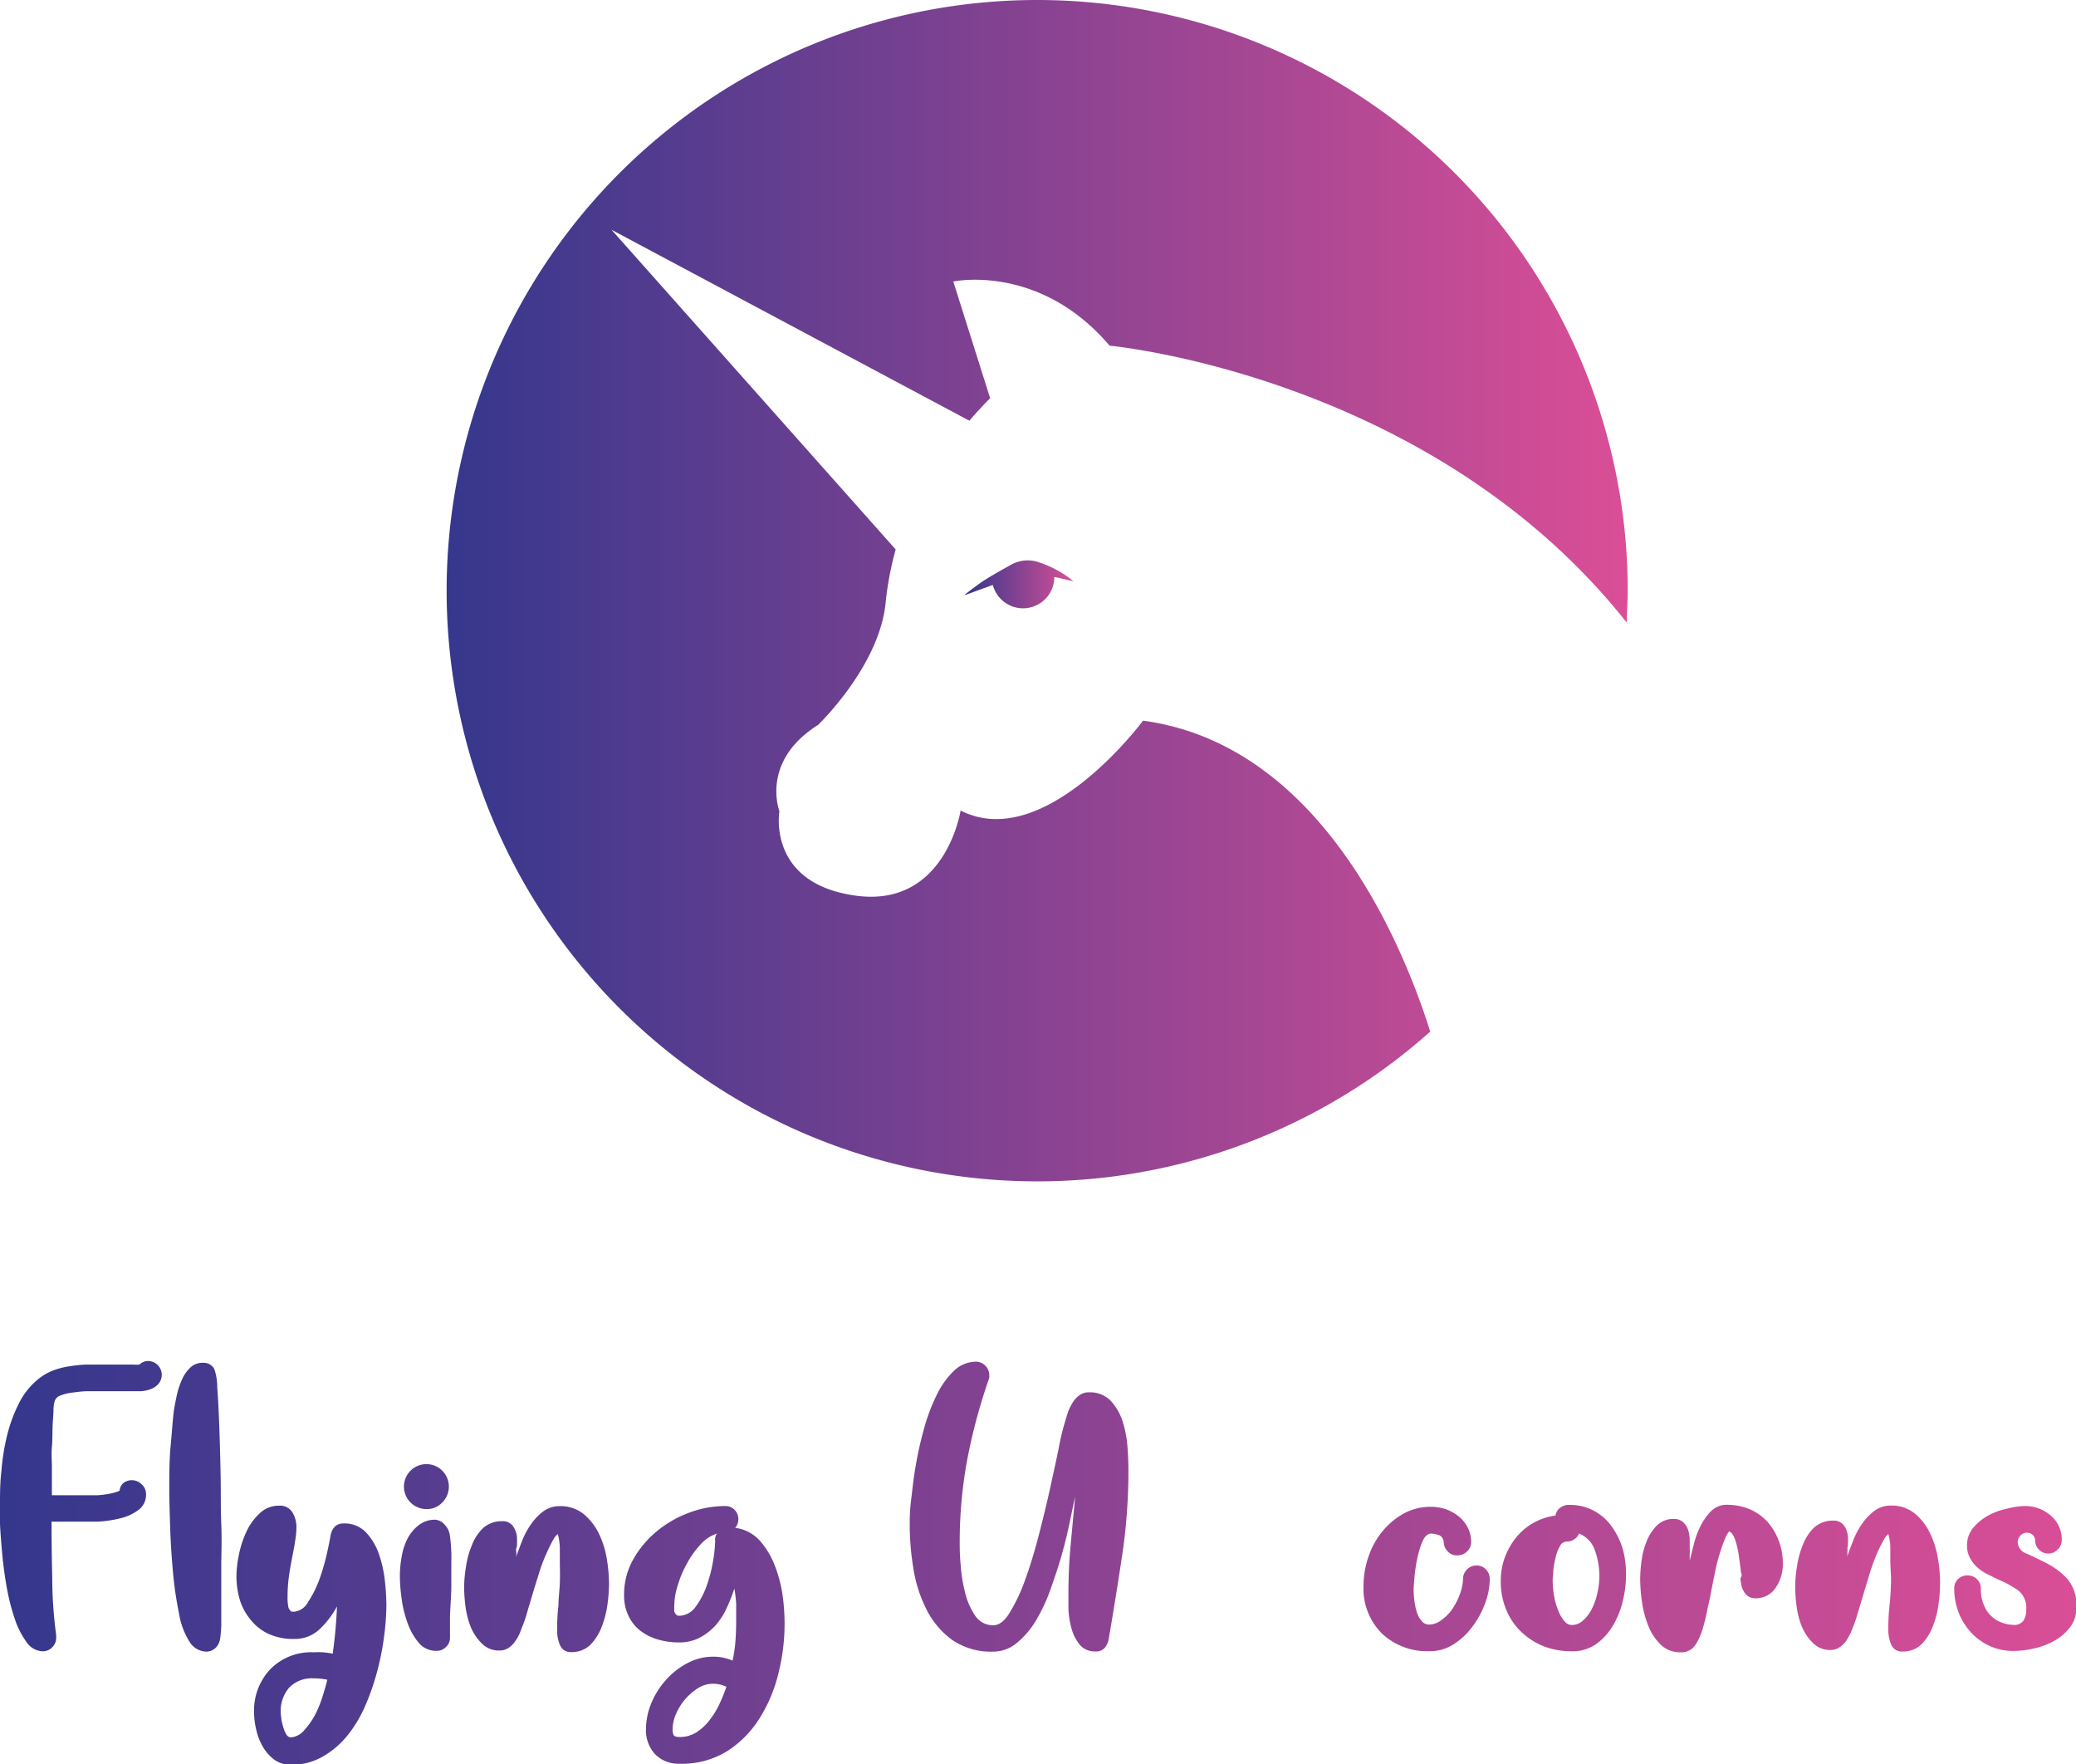 <svg xmlns="http://www.w3.org/2000/svg" xmlns:xlink="http://www.w3.org/1999/xlink" viewBox="0 0 184.82 157.04"><defs><style>.cls-1{fill:url(#linear-gradient);}.cls-2{fill:url(#linear-gradient-2);}.cls-3{fill:url(#linear-gradient-3);}.cls-4{fill:url(#linear-gradient-4);}.cls-5{fill:url(#linear-gradient-5);}.cls-6{fill:url(#linear-gradient-6);}.cls-7{fill:url(#linear-gradient-7);}.cls-8{fill:url(#linear-gradient-10);}.cls-9{fill:url(#linear-gradient-11);}.cls-10{fill:url(#linear-gradient-12);}.cls-11{fill:url(#linear-gradient-14);}.cls-12{fill:url(#New_Gradient_Swatch);}.cls-13{fill:url(#New_Gradient_Swatch-2);}</style><linearGradient id="linear-gradient" x1="-1.45" y1="134.04" x2="184.23" y2="134.04" gradientUnits="userSpaceOnUse"><stop offset="0" stop-color="#33378d"/><stop offset="1" stop-color="#d94e96"/></linearGradient><linearGradient id="linear-gradient-2" x1="-1.45" y1="134.14" x2="184.23" y2="134.14" xlink:href="#linear-gradient"/><linearGradient id="linear-gradient-3" x1="-1.45" y1="145.51" x2="184.23" y2="145.51" xlink:href="#linear-gradient"/><linearGradient id="linear-gradient-4" x1="-1.45" y1="138.72" x2="184.23" y2="138.72" xlink:href="#linear-gradient"/><linearGradient id="linear-gradient-5" x1="-1.45" y1="140.5" x2="184.23" y2="140.5" xlink:href="#linear-gradient"/><linearGradient id="linear-gradient-6" x1="-1.45" y1="145.53" x2="184.23" y2="145.53" xlink:href="#linear-gradient"/><linearGradient id="linear-gradient-7" x1="-1.45" y1="134.08" x2="184.23" y2="134.08" xlink:href="#linear-gradient"/><linearGradient id="linear-gradient-10" x1="-1.45" y1="140.56" x2="184.23" y2="140.56" xlink:href="#linear-gradient"/><linearGradient id="linear-gradient-11" x1="-1.45" y1="140.48" x2="184.23" y2="140.48" xlink:href="#linear-gradient"/><linearGradient id="linear-gradient-12" x1="-1.45" y1="140.44" x2="184.23" y2="140.44" xlink:href="#linear-gradient"/><linearGradient id="linear-gradient-14" x1="-1.45" y1="140.52" x2="184.23" y2="140.52" xlink:href="#linear-gradient"/><linearGradient id="New_Gradient_Swatch" x1="85.87" y1="52.03" x2="95.53" y2="52.03" gradientUnits="userSpaceOnUse"><stop offset="0" stop-color="#33378d"/><stop offset="1" stop-color="#d94e96"/></linearGradient><linearGradient id="New_Gradient_Swatch-2" x1="38.52" y1="52.57" x2="144.01" y2="52.57" xlink:href="#New_Gradient_Swatch"/></defs><g id="Layer_2" data-name="Layer 2"><g id="Layer_1-2" data-name="Layer 1"><path class="cls-1" d="M5,145.53a.59.59,0,0,0,0,.14.27.27,0,0,1,0,.13,1.14,1.14,0,0,1-.35.83,1.15,1.15,0,0,1-.83.36,1.79,1.79,0,0,1-1.45-.81,7.48,7.48,0,0,1-1.05-2.06,18.92,18.92,0,0,1-.71-2.77c-.18-1-.32-2-.41-3s-.16-1.87-.2-2.69S0,134.26,0,133.86C0,133,0,132,.12,131a19.89,19.89,0,0,1,.49-3.14,13.45,13.45,0,0,1,1.07-2.93,6.52,6.52,0,0,1,1.8-2.23,5,5,0,0,1,1.23-.7,7,7,0,0,1,1.4-.37,14.55,14.55,0,0,1,1.48-.16c.5,0,1,0,1.43,0l1.2,0,1.21,0h.48a3.25,3.25,0,0,0,.51,0,1.07,1.07,0,0,1,.79-.32,1.23,1.23,0,0,1,1.19,1.19,1.24,1.24,0,0,1-.28.83,1.72,1.72,0,0,1-.69.48,3.22,3.22,0,0,1-.87.19c-.31,0-.59,0-.85,0s-.54,0-1,0l-1.45,0c-.47,0-.95,0-1.44,0s-.94.07-1.36.12a4,4,0,0,0-1.07.26.8.8,0,0,0-.52.49,3.27,3.27,0,0,0-.11.81c0,.41-.06.9-.08,1.47s0,1.16-.06,1.8,0,1.24,0,1.82,0,1.09,0,1.54v.95c.34,0,.68,0,1,0h2c.36,0,.72,0,1.09,0a8.92,8.92,0,0,0,1.07-.14,4.1,4.1,0,0,0,.87-.26A1,1,0,0,1,11,132a1.23,1.23,0,0,1,1.58.1A1.14,1.14,0,0,1,13,133a1.66,1.66,0,0,1-.69,1.42,4.31,4.31,0,0,1-1.68.75,9.83,9.83,0,0,1-2,.28c-.7,0-1.27,0-1.72,0H5.72c-.39,0-.76,0-1.13,0q0,2.49.06,5A38.48,38.48,0,0,0,5,145.53Z"/><path class="cls-2" d="M15.07,132.71c0-1.42,0-2.77.12-4s.18-2.36.31-3.29c.06-.34.14-.75.24-1.22a7.36,7.36,0,0,1,.44-1.35,3.27,3.27,0,0,1,.73-1.08,1.55,1.55,0,0,1,1.17-.46,1.06,1.06,0,0,1,1,.56,4.87,4.87,0,0,1,.26,1.62c.07.92.13,2.05.18,3.4s.09,2.79.12,4.35,0,3,.06,4.45,0,2.65,0,3.72,0,1.77,0,2.11v1.56c0,.52,0,1,0,1.57a11.53,11.53,0,0,1-.1,1.2,1.55,1.55,0,0,1-.18.54,1.21,1.21,0,0,1-1.07.63,2.07,2.07,0,0,1-.63-.14,1.82,1.82,0,0,1-.79-.65,6.74,6.74,0,0,1-1-2.65,31.73,31.73,0,0,1-.55-3.86c-.12-1.35-.2-2.68-.24-4S15.07,133.42,15.07,132.71Z"/><path class="cls-3" d="M25.87,143.39c0,.05.09.08.27.08a1.59,1.59,0,0,0,1.29-.87,9.74,9.74,0,0,0,1-2,19.79,19.79,0,0,0,.67-2.29c.17-.77.28-1.33.34-1.7.18-.69.56-1,1.14-1a2.64,2.64,0,0,1,2,.79,5.43,5.43,0,0,1,1.15,1.92,10.75,10.75,0,0,1,.53,2.37,20.55,20.55,0,0,1,.14,2.16,22.39,22.39,0,0,1-.2,2.77,23.84,23.84,0,0,1-.61,3.12,21.3,21.3,0,0,1-1.07,3.09,11.39,11.39,0,0,1-1.6,2.67,7.83,7.83,0,0,1-2.2,1.87,5.53,5.53,0,0,1-2.82.72,2.47,2.47,0,0,1-1.49-.46,3.78,3.78,0,0,1-1-1.13,5.28,5.28,0,0,1-.59-1.5,6.78,6.78,0,0,1-.2-1.54,5.35,5.35,0,0,1,1.45-3.88,5.08,5.08,0,0,1,3.85-1.5,7.94,7.94,0,0,1,.83,0,8.66,8.66,0,0,1,.87.12A41.09,41.09,0,0,0,30,143a8.09,8.09,0,0,1-1.52,2,3.19,3.19,0,0,1-2.32.89,5.25,5.25,0,0,1-2.21-.43,4.31,4.31,0,0,1-1.58-1.21,5.09,5.09,0,0,1-1-1.78,7.29,7.29,0,0,1-.32-2.19,9.37,9.37,0,0,1,.22-1.88,8.87,8.87,0,0,1,.67-2.06,5.21,5.21,0,0,1,1.19-1.64,2.45,2.45,0,0,1,1.72-.67,1.27,1.27,0,0,1,1.18.59,2.48,2.48,0,0,1,.36,1.31,7,7,0,0,1-.1,1.14c-.06.43-.15.91-.26,1.47s-.23,1.2-.31,1.8a13.38,13.38,0,0,0-.12,1.8,4.13,4.13,0,0,0,.08.95A.76.76,0,0,0,25.87,143.39Zm0,11.27a1.75,1.75,0,0,0,1.22-.65,6.6,6.6,0,0,0,1-1.44,10.17,10.17,0,0,0,.67-1.7c.18-.58.3-1,.38-1.35a6.18,6.18,0,0,0-1.23-.12,2.78,2.78,0,0,0-2.17.83,3.21,3.21,0,0,0-.75,2.22,3.45,3.45,0,0,0,.06.51c0,.24.09.48.15.73a2.77,2.77,0,0,0,.28.68A.51.51,0,0,0,25.91,154.66Z"/><path class="cls-4" d="M39.59,135.72a1.72,1.72,0,0,1,.46.95,14.46,14.46,0,0,1,.13,2.41q0,.87,0,2c0,.77-.07,1.69-.12,2.75,0,.42,0,.8,0,1.14s0,.61,0,.79a1.1,1.1,0,0,1-.36.85,1.15,1.15,0,0,1-.83.34,2,2,0,0,1-1.62-.75,5.8,5.8,0,0,1-1-1.82,10.2,10.2,0,0,1-.51-2.2,14.32,14.32,0,0,1-.14-1.87,9.53,9.53,0,0,1,.14-1.63,5.76,5.76,0,0,1,.49-1.62,3.67,3.67,0,0,1,1-1.26,2.32,2.32,0,0,1,1.56-.52A1.27,1.27,0,0,1,39.59,135.72ZM38,134.33a2,2,0,1,1,1.36-.57A1.85,1.85,0,0,1,38,134.33Z"/><path class="cls-5" d="M49.84,138.92c0-.39,0-.8,0-1.2a5.5,5.5,0,0,0-.18-1.17,1.52,1.52,0,0,0-.36.43c-.13.22-.29.52-.47.91A14.78,14.78,0,0,0,48,140c-.24.77-.47,1.5-.68,2.22-.15.52-.31,1-.45,1.52a12.3,12.3,0,0,1-.46,1.28,4.46,4.46,0,0,1-.23.56,4.39,4.39,0,0,1-.38.61,1.92,1.92,0,0,1-.55.51,1.36,1.36,0,0,1-.77.22,2.12,2.12,0,0,1-1.57-.61,4.48,4.48,0,0,1-1-1.48,7.53,7.53,0,0,1-.47-1.84,14,14,0,0,1-.12-1.68,11.51,11.51,0,0,1,.16-1.82,8,8,0,0,1,.53-1.94,4.18,4.18,0,0,1,1-1.53,2.48,2.48,0,0,1,1.7-.61,1.09,1.09,0,0,1,1,.5,2,2,0,0,1,.32,1.08c0,.14,0,.27,0,.4s0,.28-.06.43,0,.28,0,.42,0,.3-.06.45c.16-.44.34-.94.55-1.48a7.64,7.64,0,0,1,.79-1.5,5.16,5.16,0,0,1,1.11-1.17,2.41,2.41,0,0,1,1.47-.47,3.25,3.25,0,0,1,2.11.69,5.15,5.15,0,0,1,1.37,1.74,8.1,8.1,0,0,1,.71,2.25,14.18,14.18,0,0,1,.2,2.24,14.71,14.71,0,0,1-.14,1.84,8.48,8.48,0,0,1-.52,2,4.56,4.56,0,0,1-1,1.58,2.34,2.34,0,0,1-1.7.65,1,1,0,0,1-1-.61,3.17,3.17,0,0,1-.26-1.29c0-.5,0-1.26.12-2.29,0-.61.09-1.25.12-1.94S49.84,139.53,49.84,138.92Z"/><path class="cls-6" d="M69.85,144.62a17.94,17.94,0,0,1-.54,4.29,13.35,13.35,0,0,1-1.66,4,9.43,9.43,0,0,1-2.88,2.95A7.68,7.68,0,0,1,60.51,157a2.91,2.91,0,0,1-2.19-.85,3.11,3.11,0,0,1-.81-2.24,6.05,6.05,0,0,1,.47-2.29,7.17,7.17,0,0,1,1.31-2.08,6.65,6.65,0,0,1,1.92-1.5,4.81,4.81,0,0,1,2.27-.57,4.3,4.3,0,0,1,1.74.35,12.8,12.8,0,0,0,.26-1.8q.06-.89.06-1.8c0-.47,0-.95,0-1.42a12.3,12.3,0,0,0-.16-1.39,15.72,15.72,0,0,1-.69,1.74,6.44,6.44,0,0,1-1,1.55,5.2,5.2,0,0,1-1.4,1.08,3.93,3.93,0,0,1-1.86.42,6.58,6.58,0,0,1-1.86-.26,4.79,4.79,0,0,1-1.55-.77,3.65,3.65,0,0,1-1.06-1.32,4.16,4.16,0,0,1-.4-1.88,6.34,6.34,0,0,1,.81-3.15,8.87,8.87,0,0,1,2.1-2.51,9.86,9.86,0,0,1,2.89-1.66,9.16,9.16,0,0,1,3.18-.59,1.16,1.16,0,0,1,.85.33,1.14,1.14,0,0,1,.34.81,1.11,1.11,0,0,1-.28.8,3.57,3.57,0,0,1,2.21,1.16A7.27,7.27,0,0,1,69,139.42a12,12,0,0,1,.69,2.71A18.63,18.63,0,0,1,69.85,144.62Zm-9.34,10a2.72,2.72,0,0,0,1.51-.43,4.59,4.59,0,0,0,1.18-1.11,7.08,7.08,0,0,0,.87-1.44,14.51,14.51,0,0,0,.6-1.49,2.69,2.69,0,0,0-1.19-.27,2.51,2.51,0,0,0-1.34.39,5.16,5.16,0,0,0-1.15,1,4.94,4.94,0,0,0-.81,1.31,3.44,3.44,0,0,0-.3,1.34,1.1,1.1,0,0,0,.1.54C60.05,154.56,60.22,154.62,60.51,154.62Zm-.07-10.79a1.84,1.84,0,0,0,1.48-.79,7,7,0,0,0,1-1.9,12.92,12.92,0,0,0,.57-2.24,12,12,0,0,0,.18-1.8.22.22,0,0,1,0-.16.84.84,0,0,1,.16-.43,3.36,3.36,0,0,0-1.49,1,8.37,8.37,0,0,0-1.2,1.7,9.28,9.28,0,0,0-.81,1.94,6.11,6.11,0,0,0-.3,1.74,4.93,4.93,0,0,0,0,.57C60.15,143.7,60.25,143.83,60.44,143.83Z"/><path class="cls-7" d="M97.5,147a1.71,1.71,0,0,1-1.37-.59,3.87,3.87,0,0,1-.73-1.43,7.53,7.53,0,0,1-.28-1.74c0-.6,0-1.1,0-1.5,0-1.42.07-2.84.2-4.25s.26-2.83.4-4.25c-.14.58-.29,1.32-.48,2.23s-.42,1.88-.71,2.91-.62,2-1,3.08a15.63,15.63,0,0,1-1.3,2.79,7.67,7.67,0,0,1-1.71,2,3.26,3.26,0,0,1-2.09.77,6.08,6.08,0,0,1-3.7-1.07,7.47,7.47,0,0,1-2.27-2.73,12.21,12.21,0,0,1-1.15-3.64,24,24,0,0,1-.32-3.79c0-.56,0-1.3.12-2.24s.21-1.94.4-3a31.46,31.46,0,0,1,.73-3.29,16.72,16.72,0,0,1,1.11-3,7.55,7.55,0,0,1,1.54-2.2,2.85,2.85,0,0,1,2-.85,1.15,1.15,0,0,1,.83.36,1.16,1.16,0,0,1,.35.83.78.78,0,0,1,0,.22,1,1,0,0,1-.06.21,50.71,50.71,0,0,0-1.9,7.1,40.21,40.21,0,0,0-.67,7.3c0,.5,0,1.17.08,2a13.44,13.44,0,0,0,.38,2.45,6.34,6.34,0,0,0,.89,2.1,1.89,1.89,0,0,0,1.66.89c.5,0,1-.38,1.46-1.15a15.89,15.89,0,0,0,1.37-2.93q.64-1.77,1.2-3.93c.37-1.44.71-2.82,1-4.15s.56-2.53.77-3.58a21.3,21.3,0,0,1,.52-2.22l.27-.89a4.45,4.45,0,0,1,.42-.91,2.4,2.4,0,0,1,.61-.69,1.35,1.35,0,0,1,.87-.28,2.54,2.54,0,0,1,1.94.75,4.87,4.87,0,0,1,1.07,1.86,9.84,9.84,0,0,1,.43,2.3c.06.79.08,1.49.08,2.09a50.72,50.72,0,0,1-.55,7.46q-.56,3.74-1.19,7.41a1.69,1.69,0,0,1-.35.85A1,1,0,0,1,97.5,147Z"/><path class="cls-5" d="M109.68,138.92c0-.39,0-.8,0-1.2a5.5,5.5,0,0,0-.18-1.17,1.52,1.52,0,0,0-.36.43c-.13.22-.29.52-.47.91a14.78,14.78,0,0,0-.79,2.06c-.24.77-.46,1.5-.68,2.22-.15.52-.3,1-.45,1.52s-.3.91-.45,1.28c-.06.16-.14.35-.24.56a4.39,4.39,0,0,1-.38.61,1.92,1.92,0,0,1-.55.51,1.36,1.36,0,0,1-.77.22,2.08,2.08,0,0,1-1.56-.61,4.33,4.33,0,0,1-1-1.48,7.12,7.12,0,0,1-.48-1.84,14,14,0,0,1-.12-1.68,12.83,12.83,0,0,1,.16-1.82,8,8,0,0,1,.54-1.94,4.16,4.16,0,0,1,1-1.53,2.48,2.48,0,0,1,1.7-.61,1.09,1.09,0,0,1,1,.5,2,2,0,0,1,.32,1.08c0,.14,0,.27,0,.4a3.68,3.68,0,0,1-.06.43c0,.14,0,.28,0,.42a3.47,3.47,0,0,1-.06.45c.16-.44.34-.94.55-1.48a7.68,7.68,0,0,1,.8-1.5,4.92,4.92,0,0,1,1.1-1.17,2.41,2.41,0,0,1,1.47-.47,3.25,3.25,0,0,1,2.11.69,5.15,5.15,0,0,1,1.37,1.74,8.1,8.1,0,0,1,.71,2.25,14.18,14.18,0,0,1,.2,2.24,14.71,14.71,0,0,1-.14,1.84,8,8,0,0,1-.52,2,4.68,4.68,0,0,1-1,1.58,2.37,2.37,0,0,1-1.7.65,1,1,0,0,1-1-.61,3.34,3.34,0,0,1-.26-1.29c0-.5,0-1.26.12-2.29,0-.61.09-1.25.12-1.94S109.68,139.53,109.68,138.92Z"/><path class="cls-4" d="M119.56,135.72a1.6,1.6,0,0,1,.46.95,14.14,14.14,0,0,1,.14,2.41c0,.58,0,1.26,0,2s-.07,1.69-.12,2.75c0,.42,0,.8,0,1.14s0,.61,0,.79a1.1,1.1,0,0,1-.36.85,1.13,1.13,0,0,1-.83.34,2,2,0,0,1-1.62-.75,5.8,5.8,0,0,1-1-1.82,10.2,10.2,0,0,1-.51-2.2,16.33,16.33,0,0,1-.14-1.87,10.66,10.66,0,0,1,.14-1.63,6.1,6.1,0,0,1,.49-1.62,3.67,3.67,0,0,1,1-1.26,2.32,2.32,0,0,1,1.57-.52A1.25,1.25,0,0,1,119.56,135.72ZM118,134.33a1.94,1.94,0,0,1,0-3.87,1.95,1.95,0,0,1,1.94,1.94,1.87,1.87,0,0,1-.57,1.36A1.89,1.89,0,0,1,118,134.33Z"/><path class="cls-8" d="M129.69,138.45a1.05,1.05,0,0,1-.75-.3,1.29,1.29,0,0,1-.4-.73c0-.45-.21-.71-.49-.79a2.49,2.49,0,0,0-.62-.12c-.31,0-.57.22-.77.65a8,8,0,0,0-.47,1.5,14.41,14.41,0,0,0-.26,1.69c-.05.55-.08,1-.08,1.18a8.09,8.09,0,0,0,.06.89,6.23,6.23,0,0,0,.2,1,2.32,2.32,0,0,0,.42.83.85.85,0,0,0,.71.36,1.84,1.84,0,0,0,1.14-.44,3.93,3.93,0,0,0,1-1.07,6.11,6.11,0,0,0,.64-1.34,4.15,4.15,0,0,0,.23-1.23,1.15,1.15,0,0,1,.36-.83,1.16,1.16,0,0,1,.83-.35,1.14,1.14,0,0,1,.85.35,1.21,1.21,0,0,1,.34.83,6.25,6.25,0,0,1-.42,2.2,8,8,0,0,1-1.13,2.07,6.11,6.11,0,0,1-1.68,1.57,3.84,3.84,0,0,1-2.11.61,5.86,5.86,0,0,1-4.27-1.58,5.63,5.63,0,0,1-1.63-4.23,8,8,0,0,1,.42-2.54,7.18,7.18,0,0,1,1.21-2.25,6.54,6.54,0,0,1,1.89-1.62,5,5,0,0,1,2.5-.63,4.11,4.11,0,0,1,1.3.21,3.94,3.94,0,0,1,1.15.64,3.06,3.06,0,0,1,.81,1,2.79,2.79,0,0,1,.3,1.29,1.13,1.13,0,0,1-.36.83A1.19,1.19,0,0,1,129.69,138.45Z"/><path class="cls-9" d="M144.76,140.23a9.61,9.61,0,0,1-.28,2.25,7.66,7.66,0,0,1-.87,2.2,5.44,5.44,0,0,1-1.5,1.66,3.67,3.67,0,0,1-2.18.65,6.94,6.94,0,0,1-2.51-.45,6.33,6.33,0,0,1-2-1.29,5.69,5.69,0,0,1-1.34-2,6.35,6.35,0,0,1-.47-2.49,6.09,6.09,0,0,1,.35-2.1,6.45,6.45,0,0,1,1-1.78,5.44,5.44,0,0,1,1.52-1.3,5.5,5.5,0,0,1,2-.67,1.09,1.09,0,0,1,.42-.7,1.23,1.23,0,0,1,.77-.25,4.52,4.52,0,0,1,3.87,2,6.53,6.53,0,0,1,.95,2A8.4,8.4,0,0,1,144.76,140.23Zm-2.37,0a6.83,6.83,0,0,0-.38-2.16,2.43,2.43,0,0,0-1.44-1.56,1,1,0,0,1-.42.51,1.09,1.09,0,0,1-.65.2.69.69,0,0,0-.63.42,3.57,3.57,0,0,0-.38,1,8.18,8.18,0,0,0-.2,1.1c0,.37-.06.65-.06.83a8.65,8.65,0,0,0,.14,1.57,6,6,0,0,0,.38,1.28,3,3,0,0,0,.53.89.86.86,0,0,0,.65.34,1.47,1.47,0,0,0,1-.4,3.33,3.33,0,0,0,.77-1,5.9,5.9,0,0,0,.5-1.4A7.09,7.09,0,0,0,142.39,140.23Z"/><path class="cls-10" d="M155,140q-.07-.63-.18-1.38a7.93,7.93,0,0,0-.29-1.39c-.16-.53-.36-.83-.6-.91a3.21,3.21,0,0,0-.27.46,9,9,0,0,0-.48,1.28,14.42,14.42,0,0,0-.47,1.76c-.13.65-.27,1.3-.4,2s-.25,1.13-.35,1.66-.23,1-.36,1.46a5.58,5.58,0,0,1-.63,1.43,1.48,1.48,0,0,1-1.35.71,2.47,2.47,0,0,1-1.78-.69,4.76,4.76,0,0,1-1.1-1.68,9.05,9.05,0,0,1-.56-2.12,15.24,15.24,0,0,1-.16-2,13,13,0,0,1,.12-1.64,6.91,6.91,0,0,1,.46-1.76,4.14,4.14,0,0,1,.91-1.4,2.07,2.07,0,0,1,1.52-.58,1.17,1.17,0,0,1,.81.28,1.78,1.78,0,0,1,.44.67,3,3,0,0,1,.15.87c0,.32,0,.6,0,.83a2.74,2.74,0,0,1,0,.5v.57c.11-.45.23-.95.38-1.52a7.51,7.51,0,0,1,.61-1.62,5,5,0,0,1,.95-1.31,1.94,1.94,0,0,1,1.39-.53,5.21,5.21,0,0,1,2,.39,4.6,4.6,0,0,1,1.58,1.11,5.33,5.33,0,0,1,1,1.66,5.49,5.49,0,0,1,.38,2,3.71,3.71,0,0,1-.67,2.27,2.07,2.07,0,0,1-1.74.89,1.1,1.1,0,0,1-.91-.39,1.81,1.81,0,0,1-.4-.95,2.75,2.75,0,0,1-.06-.44C155.09,140.31,155.07,140.13,155,140Z"/><path class="cls-5" d="M168.29,138.92c0-.39,0-.8,0-1.2a4.47,4.47,0,0,0-.18-1.17,1.71,1.71,0,0,0-.35.43c-.13.22-.29.52-.48.91a16.15,16.15,0,0,0-.79,2.06c-.23.77-.46,1.5-.67,2.22l-.46,1.52a10.43,10.43,0,0,1-.45,1.28,3.47,3.47,0,0,1-.24.56,4.31,4.31,0,0,1-.37.61,2,2,0,0,1-.56.51,1.34,1.34,0,0,1-.77.22,2.11,2.11,0,0,1-1.56-.61,4.48,4.48,0,0,1-1-1.48,7.11,7.11,0,0,1-.47-1.84,14,14,0,0,1-.12-1.68,11.51,11.51,0,0,1,.16-1.82,8,8,0,0,1,.53-1.94,4.18,4.18,0,0,1,1-1.53,2.46,2.46,0,0,1,1.7-.61,1.09,1.09,0,0,1,1,.5,2,2,0,0,1,.31,1.08,2.61,2.61,0,0,1,0,.4c0,.13,0,.28-.05.43a3,3,0,0,1,0,.42c0,.15,0,.3-.05.45.15-.44.34-.94.55-1.48a7.14,7.14,0,0,1,.79-1.5,5.16,5.16,0,0,1,1.11-1.17,2.4,2.4,0,0,1,1.46-.47,3.27,3.27,0,0,1,2.12.69,5.12,5.12,0,0,1,1.36,1.74,8.1,8.1,0,0,1,.71,2.25,12.42,12.42,0,0,1,.06,4.08,8,8,0,0,1-.51,2,4.56,4.56,0,0,1-1,1.58,2.36,2.36,0,0,1-1.7.65,1,1,0,0,1-1-.61,3.34,3.34,0,0,1-.26-1.29c0-.5,0-1.26.12-2.29.06-.61.1-1.25.12-1.94S168.29,139.53,168.29,138.92Z"/><path class="cls-11" d="M180.2,134.06a3.47,3.47,0,0,1,2.35.83,2.75,2.75,0,0,1,1,2.21,1.11,1.11,0,0,1-.36.83,1.16,1.16,0,0,1-1.68,0,1.16,1.16,0,0,1-.33-.83.63.63,0,0,0-.22-.47.74.74,0,0,0-.5-.2.81.81,0,0,0-.57.24.83.83,0,0,0-.26.63,1.13,1.13,0,0,0,.81,1q.81.36,1.8.87a6.89,6.89,0,0,1,1.8,1.36,3.58,3.58,0,0,1,.81,2.55,2.8,2.8,0,0,1-.55,1.76,4.56,4.56,0,0,1-1.4,1.21,6.47,6.47,0,0,1-1.84.69,8.26,8.26,0,0,1-1.82.22,5,5,0,0,1-2.12-.45,5.35,5.35,0,0,1-1.66-1.21,5.74,5.74,0,0,1-1.09-1.76,5.82,5.82,0,0,1-.39-2.12,1.13,1.13,0,0,1,1.18-1.18,1.15,1.15,0,0,1,1.19,1.18,3.48,3.48,0,0,0,.3,1.53,2.69,2.69,0,0,0,.73,1,2.87,2.87,0,0,0,.93.52,3,3,0,0,0,.85.16,1,1,0,0,0,1-.4,1.78,1.78,0,0,0,.23-.95,2,2,0,0,0-.65-1.66,8.88,8.88,0,0,0-1.8-1l-1-.49a4.52,4.52,0,0,1-.91-.61,3.15,3.15,0,0,1-.65-.84,2.26,2.26,0,0,1-.26-1.1,2.4,2.4,0,0,1,.54-1.57,4.57,4.57,0,0,1,1.3-1.08,6,6,0,0,1,1.69-.63A7.34,7.34,0,0,1,180.2,134.06Z"/><path class="cls-12" d="M93.86,51.35a2.78,2.78,0,0,1-5.47.72l-2.48.9,0-.06c.58-.43,1.15-.89,1.76-1.28.77-.49,1.58-.93,2.38-1.38a3,3,0,0,1,2.43-.2,9.52,9.52,0,0,1,3.09,1.69Z"/><path class="cls-13" d="M92.33,0a52.58,52.58,0,1,0,35,91.83c-2.39-7.59-9.66-25.54-25.57-27.68,0,0-8.74,11.82-16.24,8,0,0-1.34,8.66-9.31,7.58s-6.82-7.52-6.82-7.52-1.72-4.44,3.44-7.68c0,0,5.38-5.15,6-10.74a28.43,28.43,0,0,1,.91-4.88L54.44,20.45l31.86,17c.58-.67,1.18-1.34,1.85-2L84.87,25.06s7.66-1.65,13.91,5.71c0,0,28.64,2.64,46.05,24.66,0-1,.08-1.9.08-2.86A52.58,52.58,0,0,0,92.33,0Z"/></g></g></svg>